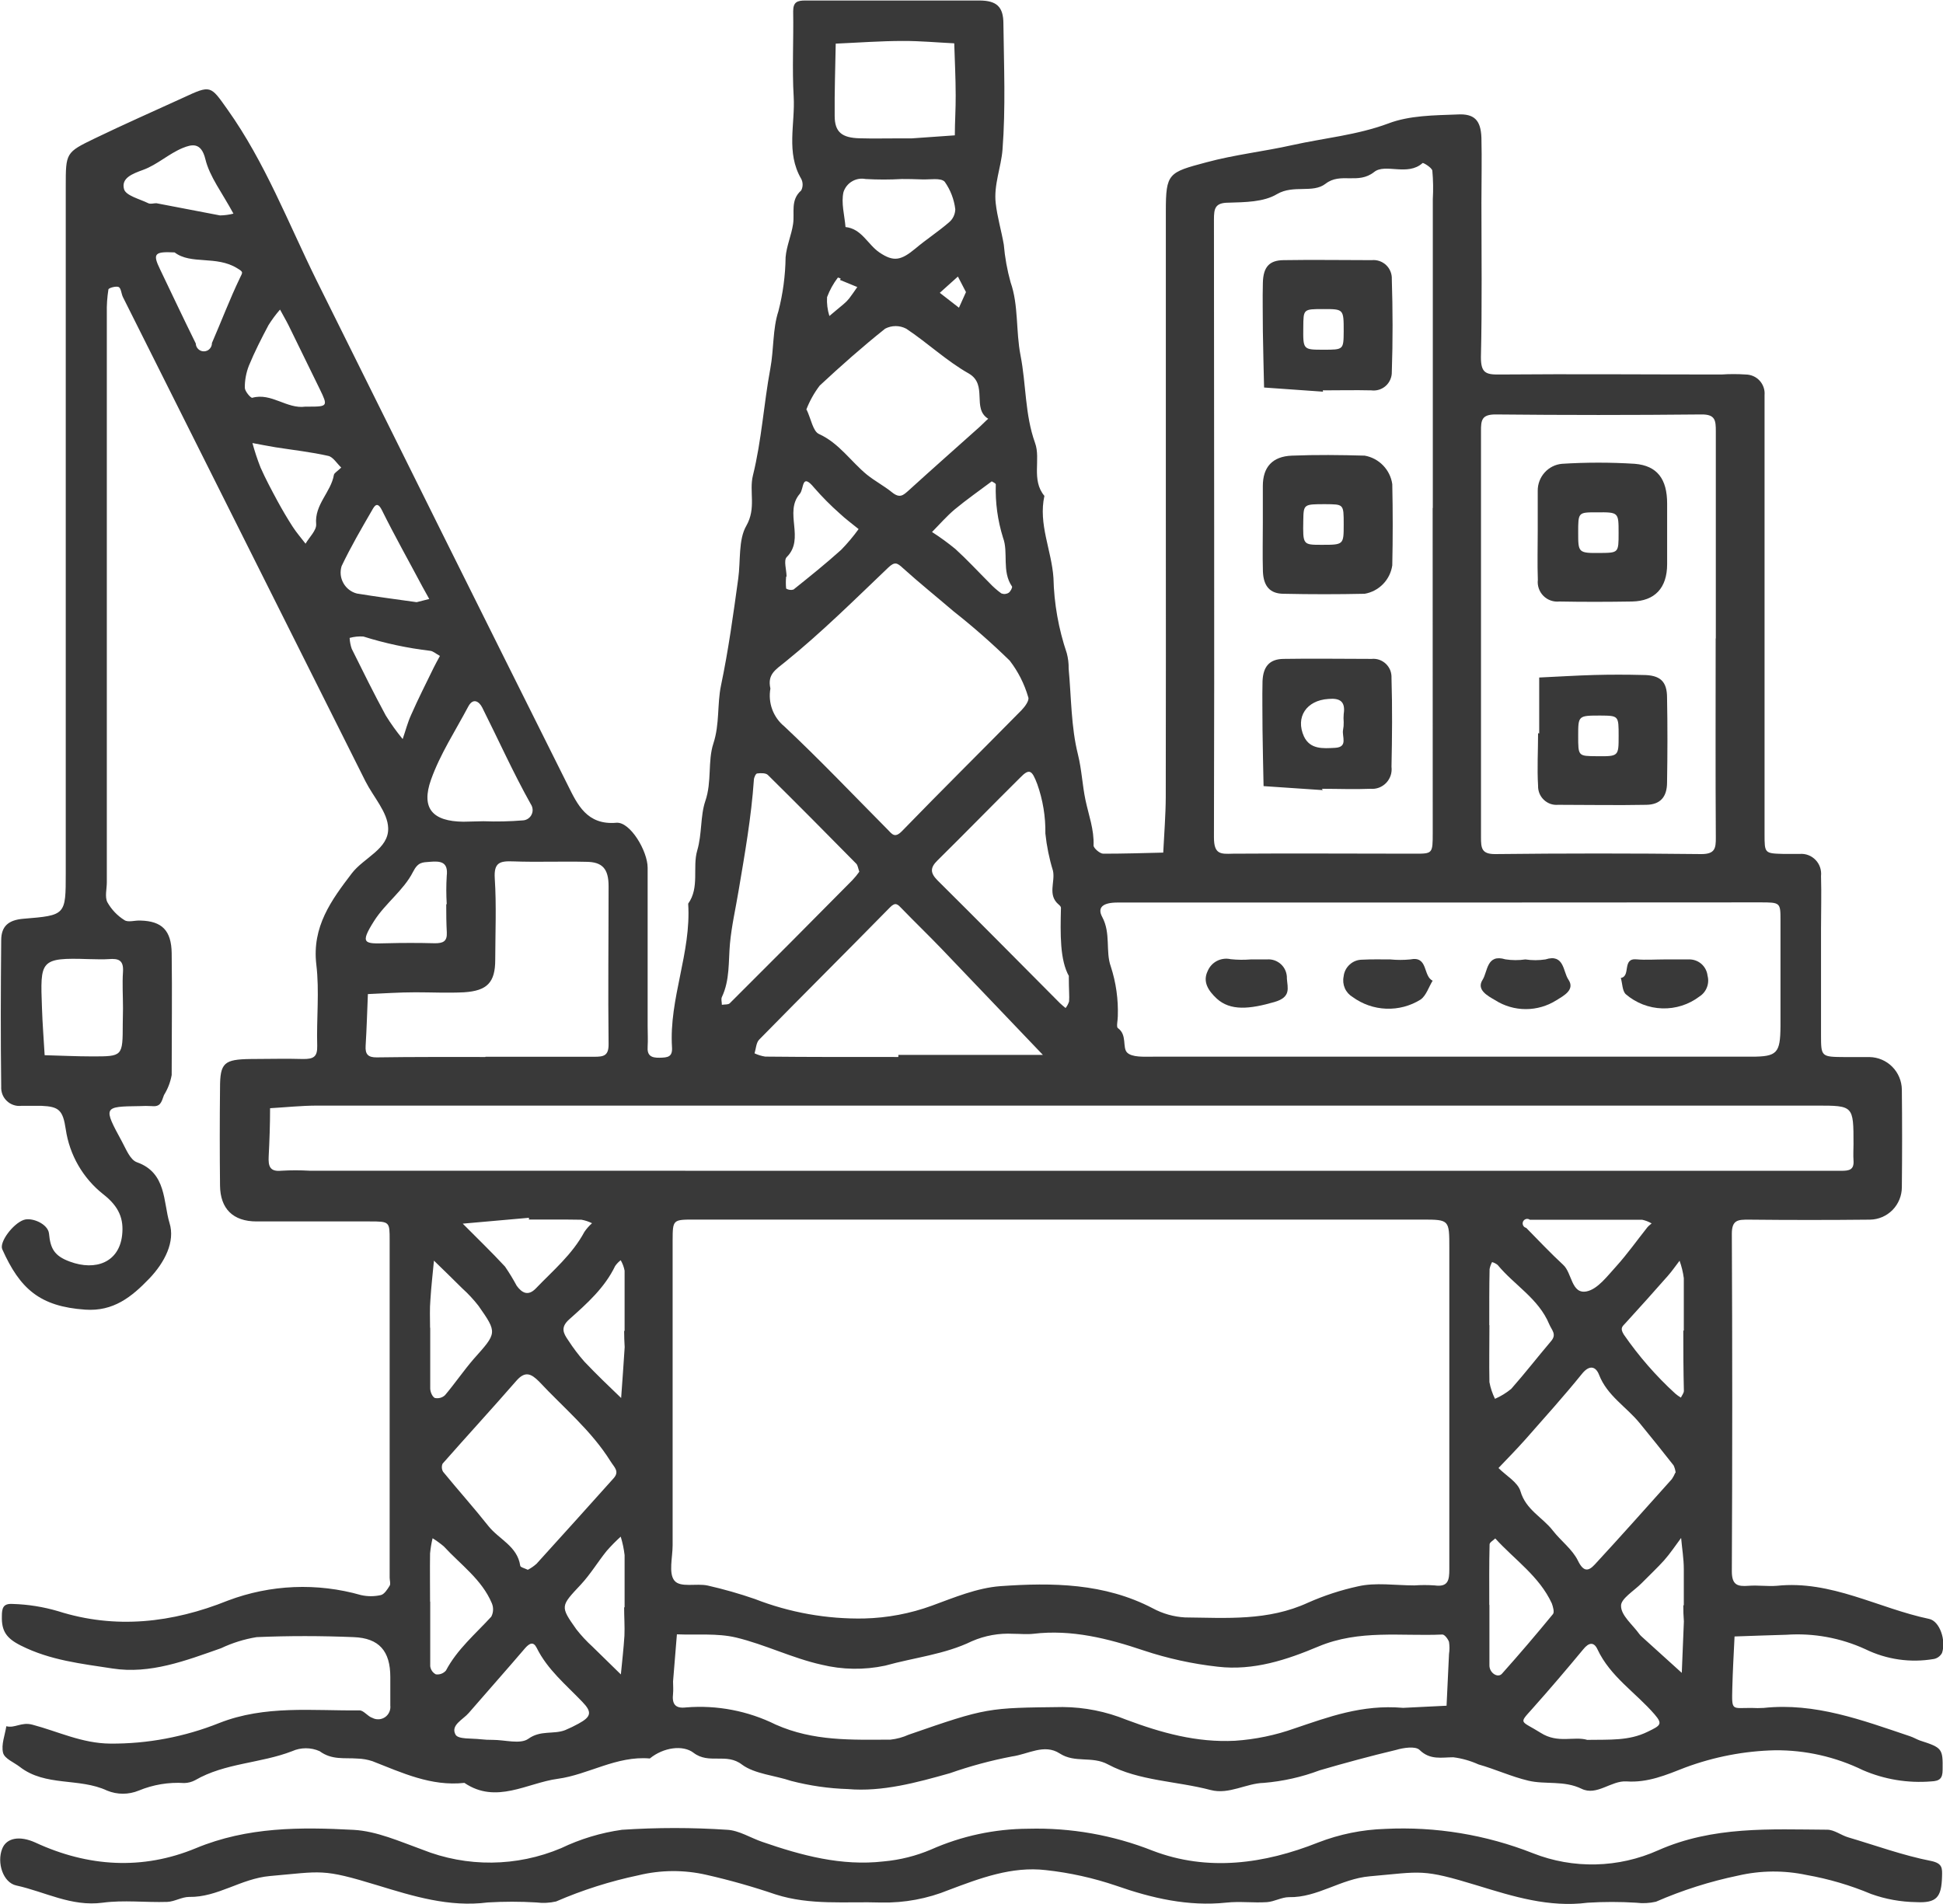 <svg width="50" height="49" viewBox="0 0 50 49" fill="none" xmlns="http://www.w3.org/2000/svg">
<g clip-path="url(#clip0_57_1590)">
<path d="M30.001 13.279V5.433C30.001 4.458 30.068 4.437 31.041 4.178C31.776 3.979 32.527 3.898 33.257 3.734C34.075 3.552 34.922 3.477 35.725 3.178C36.272 2.969 36.903 2.969 37.498 2.946C37.945 2.919 38.105 3.098 38.122 3.542C38.136 4.101 38.122 4.657 38.122 5.216C38.122 6.54 38.141 7.866 38.109 9.191C38.109 9.588 38.226 9.643 38.578 9.638C40.485 9.622 42.391 9.638 44.299 9.638C44.507 9.624 44.716 9.624 44.923 9.638C44.991 9.639 45.058 9.653 45.119 9.68C45.181 9.707 45.236 9.747 45.282 9.797C45.328 9.847 45.362 9.906 45.384 9.97C45.406 10.034 45.414 10.102 45.408 10.17C45.408 10.413 45.408 10.657 45.408 10.902C45.408 14.424 45.408 17.945 45.408 21.465C45.408 21.961 45.408 21.963 45.897 21.976C46.037 21.976 46.176 21.976 46.313 21.976C46.388 21.97 46.464 21.98 46.534 22.007C46.605 22.034 46.668 22.076 46.721 22.131C46.773 22.185 46.813 22.25 46.837 22.322C46.861 22.393 46.869 22.47 46.861 22.545C46.875 22.999 46.861 23.453 46.861 23.905C46.861 24.813 46.861 25.719 46.861 26.625C46.861 27.2 46.861 27.2 47.485 27.204C47.693 27.204 47.901 27.204 48.109 27.204C48.329 27.207 48.538 27.297 48.694 27.453C48.849 27.609 48.938 27.82 48.941 28.041C48.95 28.878 48.95 29.715 48.941 30.552C48.941 30.771 48.855 30.982 48.702 31.139C48.548 31.295 48.34 31.385 48.121 31.388C47.081 31.399 46.041 31.399 45.001 31.388C44.73 31.388 44.564 31.388 44.566 31.757C44.58 34.651 44.58 37.545 44.566 40.439C44.566 40.797 44.718 40.832 44.996 40.811C45.238 40.792 45.483 40.83 45.724 40.811C47.123 40.663 48.334 41.389 49.642 41.663C49.917 41.719 50.084 42.219 49.975 42.539C49.954 42.579 49.924 42.613 49.888 42.64C49.852 42.667 49.811 42.685 49.767 42.694C49.167 42.798 48.55 42.71 48.003 42.443C47.367 42.151 46.668 42.023 45.97 42.071C45.525 42.083 45.082 42.1 44.636 42.115C44.615 42.56 44.589 43.004 44.578 43.45C44.564 44.044 44.561 43.952 45.071 43.954C45.175 43.96 45.279 43.96 45.383 43.954C46.711 43.812 47.922 44.27 49.143 44.68C49.235 44.709 49.318 44.761 49.407 44.793C49.98 44.977 49.998 45.002 49.99 45.546C49.99 45.77 49.915 45.835 49.696 45.845C49.096 45.894 48.493 45.795 47.94 45.556C47.234 45.212 46.458 45.036 45.672 45.044C44.887 45.062 44.11 45.212 43.373 45.485C42.88 45.678 42.404 45.883 41.855 45.845C41.459 45.82 41.091 46.226 40.7 46.035C40.246 45.814 39.768 45.931 39.329 45.826C38.89 45.722 38.482 45.531 38.047 45.408C37.841 45.315 37.622 45.252 37.398 45.224C37.102 45.224 36.803 45.303 36.53 45.035C36.424 44.931 36.114 44.979 35.925 45.035C35.265 45.192 34.61 45.37 33.959 45.56C33.497 45.734 33.014 45.842 32.523 45.883C32.069 45.893 31.626 46.19 31.156 46.067C30.276 45.835 29.314 45.835 28.517 45.41C28.101 45.182 27.667 45.383 27.269 45.125C26.872 44.868 26.458 45.146 26.042 45.203C25.499 45.307 24.965 45.451 24.444 45.634C23.593 45.874 22.704 46.119 21.818 46.042C21.326 46.027 20.838 45.956 20.361 45.833C19.945 45.692 19.419 45.653 19.096 45.414C18.693 45.1 18.247 45.414 17.848 45.109C17.576 44.899 17.072 44.968 16.722 45.255C15.869 45.18 15.135 45.673 14.353 45.778C13.57 45.883 12.767 46.439 11.951 45.883C11.096 45.977 10.347 45.623 9.582 45.324C9.457 45.283 9.326 45.26 9.195 45.257C8.866 45.232 8.543 45.301 8.225 45.067C8.114 45.017 7.993 44.992 7.871 44.992C7.749 44.992 7.629 45.017 7.518 45.067C6.702 45.383 5.791 45.368 5.021 45.814C4.935 45.86 4.839 45.885 4.742 45.887C4.342 45.861 3.941 45.928 3.571 46.081C3.309 46.189 3.016 46.189 2.755 46.081C2.037 45.745 1.172 45.985 0.51 45.471C0.358 45.353 0.117 45.261 0.079 45.109C0.027 44.899 0.127 44.655 0.163 44.425C0.383 44.483 0.55 44.309 0.833 44.385C1.49 44.558 2.108 44.866 2.834 44.872C3.796 44.88 4.751 44.699 5.645 44.341C6.823 43.878 8.042 44.031 9.251 44.017C9.361 44.017 9.459 44.171 9.584 44.211C9.635 44.238 9.692 44.25 9.75 44.246C9.808 44.243 9.863 44.223 9.911 44.19C9.958 44.157 9.995 44.111 10.019 44.058C10.042 44.005 10.051 43.947 10.044 43.889C10.044 43.644 10.044 43.401 10.044 43.157C10.044 42.493 9.758 42.157 9.101 42.132C8.269 42.098 7.436 42.096 6.604 42.132C6.287 42.184 5.978 42.28 5.687 42.418C4.782 42.736 3.866 43.09 2.894 42.939C2.098 42.816 1.292 42.73 0.537 42.349C0.16 42.161 0.038 41.972 0.048 41.594C0.048 41.385 0.081 41.263 0.323 41.278C0.72 41.289 1.113 41.352 1.494 41.464C2.969 41.933 4.434 41.767 5.863 41.192C6.961 40.777 8.162 40.728 9.29 41.05C9.458 41.088 9.632 41.088 9.8 41.05C9.89 41.029 9.969 40.903 10.027 40.809C10.058 40.759 10.027 40.673 10.027 40.6C10.027 37.706 10.027 34.812 10.027 31.918C10.027 31.441 10.027 31.434 9.515 31.434C8.543 31.434 7.574 31.434 6.602 31.434C5.997 31.434 5.668 31.108 5.662 30.51C5.653 29.673 5.653 28.836 5.662 27.999C5.662 27.351 5.764 27.263 6.452 27.254C6.904 27.254 7.353 27.24 7.805 27.254C8.061 27.254 8.171 27.204 8.163 26.915C8.142 26.219 8.223 25.512 8.14 24.823C8.025 23.848 8.525 23.168 9.053 22.476C9.361 22.072 10.006 21.848 9.989 21.313C9.979 20.907 9.609 20.511 9.405 20.108L3.163 7.645C3.121 7.559 3.117 7.419 3.055 7.387C2.992 7.356 2.799 7.408 2.79 7.448C2.758 7.65 2.744 7.854 2.749 8.059C2.749 12.941 2.749 17.822 2.749 22.704C2.749 22.878 2.693 23.081 2.763 23.219C2.869 23.408 3.021 23.567 3.204 23.681C3.302 23.744 3.475 23.681 3.621 23.691C4.166 23.706 4.409 23.945 4.418 24.528C4.432 25.574 4.418 26.62 4.418 27.666C4.385 27.849 4.318 28.024 4.22 28.181C4.153 28.372 4.126 28.489 3.906 28.466C3.802 28.46 3.698 28.46 3.594 28.466C2.655 28.478 2.651 28.482 3.142 29.386C3.248 29.581 3.35 29.853 3.529 29.913C4.286 30.183 4.199 30.932 4.361 31.47C4.515 31.955 4.236 32.491 3.843 32.903C3.385 33.38 2.917 33.755 2.191 33.704C1.024 33.623 0.514 33.169 0.059 32.152C-0.025 31.968 0.335 31.491 0.61 31.395C0.818 31.321 1.234 31.495 1.261 31.746C1.296 32.129 1.396 32.322 1.798 32.468C2.464 32.715 3.063 32.483 3.142 31.792C3.19 31.374 3.067 31.054 2.659 30.736C2.135 30.323 1.789 29.724 1.692 29.062C1.619 28.572 1.519 28.478 1.068 28.459C0.895 28.459 0.72 28.459 0.547 28.459C0.48 28.467 0.411 28.459 0.347 28.437C0.283 28.415 0.224 28.38 0.175 28.332C0.125 28.285 0.087 28.228 0.062 28.164C0.038 28.1 0.027 28.032 0.031 27.963C0.015 26.708 0.019 25.453 0.031 24.198C0.031 23.834 0.221 23.677 0.597 23.645C1.692 23.555 1.692 23.555 1.692 22.47V4.793C1.692 3.933 1.692 3.923 2.437 3.563C3.182 3.203 3.951 2.864 4.709 2.517C5.431 2.182 5.412 2.195 5.857 2.822C6.821 4.178 7.412 5.728 8.146 7.216C10.295 11.551 12.45 15.882 14.613 20.21C14.858 20.702 15.102 21.239 15.861 21.174C16.217 21.143 16.666 21.903 16.666 22.331C16.666 23.691 16.666 25.051 16.666 26.411C16.666 26.587 16.677 26.761 16.666 26.934C16.649 27.166 16.758 27.225 16.97 27.221C17.182 27.217 17.309 27.204 17.293 26.953C17.213 25.698 17.792 24.516 17.709 23.256C18.008 22.838 17.815 22.321 17.942 21.888C18.069 21.455 18.019 21.003 18.15 20.616C18.323 20.114 18.208 19.591 18.358 19.133C18.522 18.631 18.453 18.128 18.553 17.645C18.745 16.731 18.87 15.815 18.997 14.892C19.061 14.436 18.997 13.89 19.205 13.532C19.467 13.074 19.273 12.653 19.375 12.237C19.6 11.329 19.654 10.396 19.823 9.486C19.916 8.988 19.881 8.465 20.031 8.009C20.148 7.556 20.21 7.09 20.216 6.622C20.239 6.333 20.366 6.053 20.409 5.764C20.453 5.475 20.334 5.149 20.617 4.902C20.642 4.855 20.654 4.804 20.654 4.751C20.654 4.699 20.642 4.647 20.617 4.601C20.222 3.925 20.465 3.191 20.424 2.485C20.382 1.78 20.424 1.021 20.411 0.291C20.411 0.052 20.515 0.013 20.726 0.013C22.215 0.013 23.707 0.013 25.197 0.013C25.648 0.013 25.821 0.174 25.821 0.609C25.834 1.69 25.881 2.776 25.798 3.85C25.763 4.304 25.569 4.758 25.623 5.228C25.663 5.586 25.769 5.937 25.831 6.295C25.859 6.624 25.918 6.949 26.006 7.266C26.214 7.854 26.139 8.521 26.262 9.149C26.408 9.894 26.372 10.664 26.635 11.398C26.789 11.816 26.531 12.35 26.876 12.762C26.716 13.488 27.061 14.162 27.109 14.871C27.124 15.531 27.24 16.185 27.452 16.81C27.486 16.94 27.503 17.074 27.5 17.208C27.569 17.946 27.561 18.706 27.739 19.415C27.837 19.812 27.852 20.204 27.933 20.589C28.014 20.974 28.158 21.348 28.141 21.76C28.141 21.827 28.303 21.97 28.391 21.97C28.905 21.97 29.421 21.955 29.934 21.942C29.957 21.463 29.997 20.984 29.999 20.505C30.005 18.091 30.001 15.685 30.001 13.279ZM27.342 31.386H17.875C17.315 31.386 17.311 31.386 17.309 31.922C17.309 34.537 17.309 37.151 17.309 39.765C17.309 40.079 17.201 40.483 17.353 40.675C17.505 40.868 17.921 40.74 18.214 40.805C18.623 40.898 19.027 41.013 19.423 41.15C20.321 41.5 21.278 41.671 22.24 41.652C22.835 41.637 23.423 41.526 23.982 41.322C24.552 41.113 25.147 40.864 25.744 40.82C27.078 40.726 28.418 40.74 29.662 41.389C29.919 41.528 30.203 41.609 30.494 41.625C31.564 41.636 32.629 41.721 33.663 41.244C34.074 41.062 34.502 40.922 34.941 40.826C35.4 40.719 35.906 40.801 36.397 40.801C36.57 40.789 36.744 40.789 36.917 40.801C37.267 40.849 37.296 40.667 37.296 40.383C37.296 37.627 37.296 34.874 37.296 32.118C37.296 31.392 37.296 31.388 36.611 31.386H27.342ZM27.3 30.131H46.65C46.894 30.131 47.135 30.131 47.379 30.131C47.587 30.131 47.716 30.108 47.697 29.861C47.687 29.723 47.697 29.583 47.697 29.443C47.697 28.453 47.697 28.453 46.748 28.453C33.887 28.453 21.027 28.453 8.169 28.453C7.753 28.453 7.355 28.497 6.95 28.52C6.95 28.939 6.935 29.357 6.914 29.761C6.902 30.006 6.939 30.16 7.241 30.129C7.483 30.115 7.727 30.115 7.969 30.129L27.3 30.131ZM36.871 13.074V5.124C36.885 4.88 36.881 4.636 36.859 4.393C36.846 4.312 36.626 4.184 36.609 4.195C36.224 4.544 35.646 4.195 35.361 4.427C34.945 4.755 34.499 4.427 34.112 4.728C33.782 4.983 33.291 4.747 32.864 4.994C32.519 5.203 32.032 5.203 31.616 5.216C31.266 5.216 31.239 5.366 31.239 5.651C31.239 10.948 31.254 16.247 31.239 21.551C31.239 21.991 31.412 21.98 31.726 21.97C33.284 21.959 34.847 21.97 36.405 21.97C36.865 21.97 36.869 21.97 36.869 21.438C36.869 18.651 36.869 15.863 36.867 13.074H36.871ZM37.08 23.227H28.757C28.382 23.227 28.23 23.352 28.364 23.599C28.59 24.018 28.445 24.486 28.584 24.871C28.719 25.285 28.78 25.719 28.765 26.154C28.765 26.258 28.724 26.424 28.765 26.457C29.011 26.629 28.878 26.955 29.002 27.085C29.127 27.215 29.439 27.194 29.67 27.194C33.519 27.194 37.368 27.194 41.216 27.194C42.499 27.194 43.783 27.194 45.065 27.194C45.733 27.194 45.812 27.106 45.818 26.411C45.818 25.505 45.818 24.597 45.818 23.691C45.818 23.227 45.818 23.223 45.292 23.223L37.08 23.227ZM44.154 16.43C44.154 14.653 44.154 12.873 44.154 11.099C44.154 10.82 44.141 10.662 43.783 10.666C42.017 10.684 40.251 10.684 38.484 10.666C38.13 10.666 38.109 10.814 38.111 11.097C38.111 14.584 38.111 18.067 38.111 21.547C38.111 21.825 38.124 21.984 38.482 21.98C40.248 21.96 42.014 21.96 43.781 21.98C44.135 21.98 44.156 21.831 44.154 21.549C44.143 19.842 44.15 18.139 44.15 16.43H44.154ZM36.11 43.952L37.225 43.897L37.288 42.567C37.304 42.463 37.304 42.358 37.288 42.255C37.263 42.18 37.173 42.062 37.117 42.065C36.052 42.113 34.982 41.931 33.925 42.374C33.12 42.713 32.261 43.002 31.335 42.893C30.687 42.821 30.048 42.681 29.429 42.475C28.514 42.167 27.577 41.929 26.593 42.046C26.42 42.065 26.245 42.046 26.073 42.046C25.708 42.026 25.343 42.092 25.008 42.238C24.313 42.577 23.524 42.657 22.777 42.866C22.236 42.981 21.677 42.972 21.14 42.841C20.393 42.675 19.683 42.32 18.942 42.142C18.456 42.027 17.929 42.081 17.419 42.06C17.386 42.464 17.351 42.868 17.32 43.272C17.32 43.376 17.33 43.481 17.32 43.586C17.29 43.841 17.365 43.977 17.654 43.941C18.449 43.876 19.247 44.029 19.962 44.383C20.932 44.814 21.916 44.774 22.916 44.77C23.077 44.753 23.233 44.71 23.38 44.644C25.411 43.939 25.411 43.954 27.348 43.931C27.908 43.935 28.462 44.046 28.982 44.257C29.882 44.594 30.79 44.849 31.78 44.799C32.305 44.764 32.824 44.656 33.32 44.479C34.181 44.19 35.045 43.86 36.106 43.952H36.11ZM19.825 17.72C19.793 17.9 19.809 18.086 19.872 18.257C19.936 18.429 20.043 18.58 20.185 18.695C21.096 19.551 21.957 20.457 22.837 21.344C22.956 21.465 23.023 21.582 23.212 21.388C24.227 20.342 25.265 19.315 26.287 18.277C26.375 18.187 26.495 18.022 26.46 17.942C26.361 17.601 26.2 17.282 25.983 17.001C25.524 16.553 25.043 16.13 24.539 15.733C24.105 15.361 23.659 15.003 23.235 14.62C23.089 14.486 23.027 14.446 22.858 14.607C21.993 15.432 21.138 16.281 20.214 17.028C19.95 17.241 19.744 17.354 19.825 17.72ZM12.497 27.196C13.429 27.196 14.369 27.196 15.293 27.196C15.532 27.196 15.665 27.173 15.661 26.869C15.645 25.514 15.661 24.16 15.661 22.806C15.661 22.355 15.499 22.179 15.077 22.179C14.453 22.164 13.828 22.191 13.204 22.168C12.869 22.156 12.705 22.191 12.732 22.608C12.777 23.298 12.746 23.995 12.744 24.7C12.744 25.286 12.536 25.499 11.939 25.537C11.523 25.558 11.107 25.537 10.691 25.537C10.274 25.537 9.875 25.566 9.467 25.583C9.449 26.026 9.436 26.47 9.409 26.913C9.394 27.133 9.473 27.215 9.696 27.212C10.62 27.198 11.554 27.202 12.486 27.202L12.497 27.196ZM23.118 27.196V27.148H26.837C25.967 26.235 25.097 25.325 24.227 24.415C23.892 24.066 23.541 23.729 23.204 23.38C23.104 23.277 23.047 23.204 22.904 23.35C21.785 24.491 20.653 25.616 19.535 26.756C19.458 26.836 19.454 26.989 19.417 27.108C19.504 27.149 19.596 27.177 19.692 27.192C20.823 27.204 21.966 27.202 23.108 27.202L23.118 27.196ZM20.757 10.542C20.875 10.791 20.921 11.103 21.077 11.17C21.597 11.408 21.895 11.877 22.309 12.216C22.517 12.383 22.748 12.503 22.952 12.668C23.156 12.833 23.243 12.747 23.387 12.618C23.99 12.069 24.602 11.53 25.209 10.986C25.286 10.917 25.357 10.839 25.43 10.777C25.001 10.511 25.43 9.902 24.931 9.613C24.36 9.291 23.872 8.825 23.32 8.459C23.236 8.415 23.143 8.392 23.049 8.392C22.954 8.392 22.861 8.415 22.777 8.459C22.195 8.923 21.635 9.419 21.094 9.923C20.949 10.114 20.832 10.324 20.746 10.549L20.757 10.542ZM43.12 37.899C43.113 37.834 43.095 37.772 43.068 37.713C42.778 37.345 42.487 36.979 42.19 36.619C41.846 36.2 41.357 35.918 41.149 35.38C41.068 35.171 40.908 35.112 40.712 35.353C40.244 35.932 39.745 36.485 39.256 37.041C39.031 37.294 38.794 37.535 38.561 37.78C38.756 37.977 39.058 38.144 39.127 38.378C39.266 38.857 39.693 39.046 39.959 39.389C40.167 39.657 40.462 39.87 40.606 40.165C40.75 40.46 40.877 40.439 41.039 40.263C41.709 39.539 42.364 38.799 43.022 38.066C43.056 38.016 43.085 37.962 43.109 37.905L43.12 37.899ZM13.583 40.399C13.664 40.357 13.739 40.305 13.807 40.244C14.47 39.514 15.131 38.78 15.79 38.044C15.95 37.866 15.805 37.759 15.713 37.61C15.218 36.815 14.5 36.227 13.874 35.556C13.666 35.347 13.512 35.28 13.291 35.531C12.667 36.248 12.02 36.951 11.39 37.667C11.375 37.7 11.368 37.737 11.371 37.773C11.373 37.809 11.384 37.845 11.402 37.876C11.787 38.347 12.193 38.799 12.569 39.274C12.84 39.615 13.312 39.79 13.387 40.292C13.387 40.332 13.489 40.355 13.583 40.399ZM27.511 25.127C27.271 24.708 27.286 24.035 27.302 23.361C27.302 23.334 27.271 23.302 27.246 23.281C26.947 23.032 27.161 22.695 27.096 22.407C27 22.095 26.935 21.775 26.901 21.451C26.908 21.018 26.837 20.588 26.693 20.181C26.558 19.827 26.495 19.762 26.252 20.013C25.538 20.721 24.837 21.44 24.123 22.145C23.93 22.334 23.94 22.468 24.123 22.654C25.178 23.7 26.225 24.761 27.276 25.817C27.321 25.861 27.373 25.901 27.421 25.942C27.461 25.892 27.491 25.834 27.511 25.773C27.523 25.629 27.504 25.488 27.504 25.12L27.511 25.127ZM22.113 22.434C22.08 22.342 22.074 22.265 22.032 22.225C21.279 21.461 20.524 20.698 19.76 19.944C19.706 19.89 19.577 19.894 19.485 19.905C19.45 19.905 19.402 20.009 19.4 20.068C19.334 21.028 19.167 21.972 19.007 22.919C18.932 23.373 18.826 23.829 18.784 24.288C18.743 24.746 18.784 25.223 18.576 25.66C18.551 25.71 18.576 25.792 18.576 25.859C18.649 25.846 18.749 25.859 18.784 25.815C19.838 24.765 20.889 23.71 21.934 22.652C21.999 22.583 22.059 22.511 22.113 22.434ZM23.154 3.561C23.256 3.561 23.362 3.561 23.464 3.561L24.571 3.483C24.571 3.138 24.596 2.795 24.593 2.452C24.593 2.006 24.569 1.561 24.556 1.115C24.117 1.094 23.676 1.052 23.237 1.054C22.66 1.054 22.084 1.098 21.506 1.123C21.495 1.751 21.473 2.362 21.479 2.983C21.479 3.402 21.668 3.546 22.117 3.559C22.459 3.569 22.804 3.561 23.154 3.561ZM3.165 25.947C3.165 25.635 3.144 25.319 3.165 25.012C3.186 24.704 3.044 24.664 2.801 24.683C2.63 24.696 2.455 24.683 2.285 24.683C1.018 24.641 1.036 24.716 1.08 25.938C1.093 26.344 1.126 26.75 1.149 27.156C1.565 27.166 1.966 27.187 2.374 27.187C3.157 27.187 3.157 27.187 3.159 26.351L3.165 25.947ZM12.44 21.135C12.783 21.148 13.125 21.14 13.466 21.112C13.512 21.108 13.557 21.091 13.595 21.064C13.633 21.037 13.663 21.001 13.682 20.958C13.702 20.916 13.71 20.869 13.705 20.823C13.701 20.776 13.684 20.731 13.658 20.693C13.206 19.886 12.825 19.036 12.409 18.208C12.328 18.049 12.174 17.953 12.051 18.181C11.719 18.808 11.327 19.405 11.092 20.064C10.828 20.806 11.134 21.139 11.924 21.147L12.44 21.135ZM40.856 44.776C41.424 44.766 41.917 44.805 42.4 44.567C42.735 44.406 42.793 44.37 42.577 44.119C42.092 43.558 41.436 43.148 41.108 42.445C41.018 42.251 40.887 42.265 40.743 42.445C40.313 42.964 39.876 43.477 39.426 43.981C39.075 44.374 39.127 44.27 39.649 44.596C40.094 44.879 40.508 44.673 40.852 44.778L40.856 44.776ZM12.684 44.776C12.994 44.776 13.389 44.895 13.595 44.749C13.914 44.519 14.244 44.642 14.544 44.525C14.662 44.475 14.777 44.42 14.889 44.358C15.22 44.178 15.239 44.058 14.981 43.793C14.565 43.358 14.088 42.968 13.812 42.41C13.726 42.238 13.629 42.288 13.518 42.41C13.038 42.972 12.544 43.527 12.062 44.084C11.914 44.257 11.587 44.397 11.723 44.642C11.791 44.766 12.139 44.732 12.374 44.761C12.475 44.772 12.578 44.777 12.68 44.776H12.684ZM23.208 4.607C22.897 4.625 22.585 4.625 22.274 4.607C22.155 4.584 22.031 4.605 21.927 4.667C21.822 4.728 21.744 4.826 21.706 4.942C21.641 5.222 21.733 5.54 21.758 5.843C22.174 5.885 22.33 6.293 22.629 6.496C22.995 6.745 23.185 6.705 23.557 6.396C23.836 6.161 24.142 5.963 24.419 5.724C24.468 5.683 24.509 5.632 24.537 5.574C24.565 5.515 24.581 5.452 24.583 5.387C24.553 5.132 24.459 4.888 24.311 4.678C24.211 4.569 23.928 4.626 23.726 4.617C23.524 4.609 23.376 4.607 23.204 4.607H23.208ZM38.328 41.303C38.328 41.824 38.328 42.349 38.328 42.862C38.328 43.054 38.546 43.196 38.653 43.071C39.1 42.571 39.537 42.058 39.963 41.539C40.005 41.489 39.963 41.347 39.934 41.265C39.612 40.565 38.973 40.138 38.478 39.592C38.428 39.642 38.334 39.692 38.332 39.744C38.319 40.265 38.324 40.784 38.324 41.303H38.328ZM38.328 34.104C38.328 34.589 38.318 35.075 38.328 35.569C38.355 35.718 38.404 35.863 38.471 35.999C38.621 35.934 38.761 35.848 38.888 35.744C39.241 35.345 39.57 34.92 39.915 34.514C40.065 34.336 39.934 34.238 39.867 34.079C39.591 33.416 38.969 33.075 38.54 32.554C38.497 32.52 38.449 32.495 38.396 32.48C38.366 32.537 38.344 32.597 38.332 32.66C38.322 33.135 38.324 33.621 38.324 34.104H38.328ZM11.071 34.171C11.071 34.69 11.071 35.217 11.071 35.73C11.071 35.817 11.121 35.939 11.186 35.976C11.233 35.987 11.281 35.986 11.328 35.974C11.374 35.962 11.417 35.938 11.452 35.905C11.708 35.602 11.927 35.278 12.191 34.972C12.79 34.301 12.803 34.305 12.312 33.604C12.186 33.443 12.047 33.293 11.895 33.156C11.656 32.916 11.411 32.681 11.167 32.443C11.136 32.778 11.096 33.11 11.076 33.445C11.055 33.685 11.067 33.928 11.067 34.171H11.071ZM11.071 41.219C11.071 41.774 11.071 42.326 11.071 42.88C11.077 42.925 11.093 42.967 11.118 43.004C11.143 43.04 11.177 43.07 11.217 43.09C11.264 43.096 11.313 43.091 11.358 43.074C11.403 43.057 11.443 43.029 11.475 42.993C11.766 42.443 12.234 42.052 12.642 41.606C12.67 41.553 12.686 41.495 12.688 41.435C12.691 41.376 12.68 41.316 12.657 41.261C12.399 40.648 11.856 40.27 11.421 39.797C11.33 39.72 11.233 39.65 11.132 39.587C11.101 39.715 11.08 39.846 11.067 39.977C11.061 40.387 11.067 40.803 11.067 41.219H11.071ZM13.612 31.386V31.34L11.908 31.491C12.272 31.859 12.646 32.217 12.996 32.596C13.105 32.755 13.205 32.919 13.296 33.089C13.429 33.271 13.589 33.367 13.791 33.156C14.232 32.696 14.727 32.284 15.039 31.702C15.095 31.62 15.161 31.546 15.235 31.48C15.149 31.437 15.058 31.407 14.964 31.39C14.502 31.382 14.055 31.386 13.608 31.386H13.612ZM42.498 31.483C42.422 31.439 42.341 31.408 42.256 31.39C41.293 31.39 40.331 31.39 39.368 31.39C39.354 31.38 39.338 31.373 39.321 31.37C39.304 31.367 39.286 31.368 39.27 31.372C39.253 31.377 39.237 31.385 39.224 31.396C39.211 31.407 39.201 31.421 39.193 31.437C39.186 31.453 39.183 31.47 39.183 31.488C39.184 31.505 39.188 31.522 39.196 31.538C39.203 31.553 39.214 31.567 39.228 31.578C39.242 31.588 39.258 31.596 39.275 31.6C39.589 31.92 39.899 32.248 40.225 32.55C40.458 32.759 40.433 33.315 40.831 33.234C41.116 33.175 41.361 32.84 41.588 32.593C41.875 32.275 42.125 31.922 42.394 31.583C42.41 31.562 42.437 31.539 42.504 31.483H42.498ZM16.073 41.368C16.073 40.92 16.073 40.47 16.073 40.02C16.054 39.86 16.021 39.701 15.973 39.546C15.846 39.661 15.725 39.784 15.611 39.914C15.384 40.196 15.195 40.512 14.95 40.776C14.423 41.339 14.409 41.334 14.833 41.933C14.959 42.093 15.098 42.243 15.249 42.38C15.491 42.619 15.733 42.856 15.977 43.092C16.009 42.759 16.048 42.426 16.069 42.094C16.079 41.853 16.061 41.611 16.061 41.362L16.073 41.368ZM16.073 34.255C16.073 33.736 16.073 33.219 16.073 32.7C16.055 32.606 16.021 32.516 15.973 32.432C15.918 32.474 15.87 32.524 15.83 32.581C15.559 33.144 15.102 33.55 14.654 33.949C14.415 34.158 14.496 34.311 14.623 34.493C14.748 34.687 14.887 34.871 15.039 35.043C15.345 35.365 15.663 35.671 15.984 35.978C16.015 35.541 16.048 35.106 16.075 34.669C16.067 34.533 16.061 34.393 16.061 34.248L16.073 34.255ZM10.726 15.496L11.046 15.415C10.988 15.31 10.928 15.206 10.872 15.101C10.524 14.446 10.162 13.802 9.831 13.136C9.713 12.894 9.638 13.017 9.577 13.126C9.303 13.599 9.026 14.074 8.791 14.568C8.768 14.64 8.761 14.716 8.768 14.792C8.776 14.868 8.8 14.941 8.837 15.007C8.874 15.073 8.924 15.131 8.984 15.177C9.044 15.223 9.113 15.257 9.186 15.275C9.669 15.354 10.16 15.419 10.713 15.496H10.726ZM11.496 23.271C11.481 23.028 11.481 22.785 11.496 22.543C11.54 22.175 11.332 22.156 11.063 22.179C10.872 22.195 10.759 22.179 10.626 22.442C10.389 22.909 9.915 23.248 9.629 23.698C9.251 24.294 9.376 24.29 9.942 24.275C10.358 24.264 10.774 24.264 11.19 24.275C11.398 24.275 11.51 24.231 11.498 23.997C11.485 23.762 11.483 23.514 11.483 23.271H11.496ZM43.33 34.24C43.33 33.79 43.33 33.34 43.33 32.893C43.31 32.74 43.273 32.59 43.221 32.445C43.12 32.575 43.028 32.713 42.918 32.836C42.562 33.242 42.2 33.644 41.836 34.043C41.751 34.137 41.68 34.173 41.786 34.345C42.169 34.899 42.612 35.409 43.109 35.863C43.155 35.902 43.203 35.937 43.255 35.968C43.282 35.91 43.332 35.851 43.332 35.794C43.319 35.276 43.317 34.757 43.317 34.248L43.33 34.24ZM43.33 41.313C43.33 41.002 43.33 40.686 43.33 40.38C43.33 40.113 43.284 39.847 43.261 39.579C43.115 39.774 42.982 39.977 42.822 40.157C42.662 40.336 42.435 40.55 42.242 40.746C42.048 40.943 41.705 41.144 41.715 41.33C41.715 41.577 42.015 41.813 42.185 42.052C42.206 42.08 42.23 42.105 42.256 42.127L43.278 43.052C43.297 42.61 43.315 42.169 43.332 41.728C43.321 41.59 43.317 41.452 43.317 41.313H43.33ZM4.494 6.496C3.968 6.469 3.926 6.532 4.118 6.929C4.424 7.567 4.725 8.207 5.038 8.839C5.038 8.867 5.045 8.894 5.056 8.919C5.067 8.944 5.083 8.967 5.103 8.985C5.123 9.004 5.146 9.019 5.172 9.029C5.197 9.038 5.224 9.043 5.252 9.042C5.279 9.041 5.306 9.035 5.331 9.024C5.356 9.013 5.378 8.997 5.397 8.976C5.416 8.956 5.43 8.933 5.44 8.907C5.45 8.882 5.454 8.854 5.454 8.827C5.697 8.268 5.913 7.697 6.174 7.153C6.244 7.002 6.273 7.007 6.105 6.904C5.566 6.569 4.913 6.818 4.494 6.496ZM11.319 16.879C11.217 16.825 11.142 16.752 11.065 16.748C10.483 16.679 9.91 16.557 9.351 16.381C9.232 16.373 9.112 16.385 8.997 16.417C9.002 16.512 9.02 16.607 9.051 16.697C9.336 17.273 9.621 17.848 9.927 18.413C10.058 18.625 10.204 18.827 10.362 19.02C10.435 18.81 10.491 18.589 10.582 18.392C10.765 17.974 10.967 17.582 11.163 17.177C11.205 17.093 11.255 17.001 11.319 16.884V16.879ZM7.859 10.465H7.963C8.431 10.465 8.439 10.446 8.233 10.023C7.964 9.474 7.695 8.924 7.426 8.373C7.357 8.235 7.278 8.103 7.206 7.967C7.097 8.092 6.998 8.226 6.91 8.366C6.729 8.707 6.552 9.053 6.404 9.413C6.334 9.593 6.298 9.786 6.3 9.979C6.3 10.069 6.452 10.247 6.492 10.237C6.983 10.099 7.382 10.532 7.859 10.465ZM8.781 12.032C8.67 11.929 8.572 11.76 8.448 11.733C8.002 11.632 7.545 11.582 7.091 11.511C6.883 11.477 6.694 11.438 6.496 11.402C6.554 11.615 6.623 11.825 6.704 12.03C6.833 12.323 6.985 12.605 7.137 12.888C7.26 13.114 7.391 13.337 7.53 13.553C7.63 13.708 7.751 13.846 7.863 13.992C7.959 13.825 8.148 13.649 8.136 13.49C8.09 12.982 8.518 12.668 8.593 12.218C8.606 12.168 8.687 12.126 8.781 12.032ZM6.007 5.498C5.714 4.954 5.395 4.55 5.285 4.096C5.175 3.642 4.923 3.72 4.702 3.808C4.347 3.954 4.045 4.239 3.687 4.37C3.41 4.471 3.113 4.58 3.192 4.868C3.238 5.036 3.598 5.122 3.816 5.23C3.872 5.258 3.953 5.23 4.024 5.23C4.571 5.333 5.115 5.44 5.662 5.544C5.778 5.542 5.894 5.527 6.007 5.498ZM25.521 12.388C25.195 12.632 24.872 12.858 24.569 13.109C24.36 13.285 24.177 13.496 23.984 13.691C24.194 13.826 24.396 13.973 24.589 14.132C24.893 14.409 25.174 14.714 25.465 15.005C25.557 15.103 25.658 15.192 25.767 15.271C25.798 15.283 25.831 15.289 25.865 15.286C25.898 15.283 25.93 15.272 25.958 15.254C26.004 15.222 26.058 15.118 26.042 15.093C25.773 14.701 25.956 14.218 25.811 13.837C25.673 13.394 25.61 12.931 25.625 12.467C25.625 12.436 25.544 12.404 25.521 12.388ZM20.241 14.839H20.23C20.22 14.942 20.22 15.045 20.23 15.147C20.258 15.165 20.29 15.176 20.322 15.18C20.355 15.185 20.388 15.182 20.42 15.172C20.836 14.839 21.252 14.505 21.645 14.151C21.808 13.984 21.959 13.805 22.095 13.616C21.932 13.482 21.76 13.358 21.608 13.214C21.376 13.009 21.158 12.789 20.954 12.555C20.622 12.151 20.694 12.578 20.582 12.708C20.166 13.187 20.724 13.86 20.245 14.337C20.16 14.421 20.241 14.668 20.241 14.839ZM21.618 7.205L21.633 7.168C21.61 7.157 21.586 7.149 21.562 7.143C21.445 7.296 21.351 7.466 21.283 7.647C21.273 7.811 21.294 7.975 21.343 8.132C21.466 8.032 21.589 7.923 21.708 7.827C21.761 7.783 21.81 7.734 21.853 7.68C21.926 7.586 21.991 7.486 22.061 7.387L21.618 7.205ZM24.858 7.517L24.65 7.117L24.184 7.536L24.677 7.919L24.858 7.517Z" fill="#393939"/>
<path d="M49.975 48.297C49.96 48.828 49.836 48.979 49.307 48.952C48.913 48.946 48.523 48.876 48.152 48.743C47.617 48.518 47.059 48.354 46.488 48.253C45.908 48.13 45.309 48.135 44.732 48.268C44.004 48.419 43.295 48.644 42.614 48.941C42.446 48.98 42.274 48.988 42.104 48.967C41.688 48.941 41.271 48.941 40.855 48.967C39.861 49.096 38.935 48.805 38.015 48.523C36.582 48.086 36.598 48.169 35.25 48.287C34.497 48.353 33.906 48.839 33.169 48.824C32.982 48.824 32.795 48.939 32.603 48.952C32.258 48.975 31.909 48.927 31.563 48.964C30.575 49.069 29.637 48.849 28.723 48.529C28.137 48.33 27.53 48.195 26.915 48.128C26.037 48.025 25.217 48.337 24.418 48.638C23.866 48.864 23.274 48.974 22.679 48.962C21.767 48.933 20.85 49.04 19.957 48.753C19.375 48.555 18.784 48.387 18.185 48.251C17.606 48.117 17.005 48.121 16.429 48.261C15.702 48.414 14.992 48.639 14.31 48.935C14.143 48.973 13.971 48.982 13.801 48.96C13.385 48.935 12.968 48.935 12.552 48.96C11.558 49.088 10.632 48.799 9.714 48.519C8.277 48.08 8.295 48.163 6.947 48.28C6.194 48.347 5.603 48.831 4.866 48.818C4.679 48.818 4.492 48.939 4.303 48.946C3.747 48.964 3.185 48.893 2.638 48.967C1.835 49.073 1.155 48.684 0.418 48.523C0.077 48.448 -0.085 47.937 0.056 47.579C0.166 47.297 0.505 47.234 0.913 47.42C2.27 48.048 3.674 48.132 5.043 47.563C6.369 47.013 7.734 47.019 9.101 47.092C9.696 47.125 10.287 47.391 10.861 47.598C12.012 48.059 13.297 48.046 14.44 47.563C14.935 47.326 15.463 47.166 16.006 47.09C16.907 47.03 17.81 47.03 18.711 47.09C19.017 47.105 19.314 47.299 19.618 47.402C20.627 47.751 21.655 48.029 22.739 47.904C23.16 47.866 23.572 47.763 23.96 47.598C24.747 47.249 25.597 47.067 26.457 47.063C27.552 47.033 28.642 47.225 29.661 47.628C31.08 48.172 32.539 47.967 33.919 47.418C34.471 47.204 35.056 47.085 35.648 47.067C36.944 47.003 38.24 47.217 39.449 47.694C39.964 47.897 40.513 47.994 41.066 47.981C41.618 47.968 42.163 47.845 42.668 47.619C44.084 46.992 45.549 47.079 47.02 47.088C47.201 47.088 47.376 47.23 47.559 47.284C48.269 47.494 48.972 47.751 49.696 47.893C49.993 47.956 49.981 48.084 49.975 48.297Z" fill="#393939"/>
<path d="M32.497 13.446C32.497 13.132 32.497 12.819 32.497 12.507C32.497 12.021 32.743 11.745 33.246 11.726C33.87 11.701 34.495 11.708 35.119 11.726C35.299 11.758 35.464 11.846 35.591 11.977C35.719 12.109 35.802 12.277 35.828 12.459C35.843 13.153 35.843 13.85 35.828 14.551C35.801 14.732 35.718 14.901 35.59 15.032C35.462 15.163 35.297 15.25 35.117 15.281C34.423 15.296 33.73 15.296 33.036 15.281C32.68 15.281 32.514 15.086 32.499 14.706C32.487 14.281 32.497 13.863 32.497 13.446ZM34.106 12.975C33.546 12.975 33.546 12.975 33.538 13.394C33.527 14.021 33.527 14.021 34.01 14.021C34.578 14.021 34.578 14.021 34.578 13.494C34.578 12.967 34.578 12.98 34.106 12.975Z" fill="#393939"/>
<path d="M34.046 10.08L32.529 9.973C32.519 9.492 32.504 9.013 32.498 8.532C32.498 8.113 32.487 7.695 32.498 7.276C32.508 6.858 32.675 6.701 33.026 6.695C33.784 6.682 34.541 6.695 35.298 6.695C35.365 6.688 35.433 6.696 35.496 6.717C35.56 6.739 35.619 6.774 35.668 6.82C35.717 6.866 35.756 6.922 35.781 6.985C35.807 7.047 35.819 7.115 35.816 7.182C35.841 7.979 35.843 8.777 35.816 9.572C35.818 9.639 35.804 9.706 35.777 9.768C35.75 9.83 35.711 9.886 35.66 9.931C35.61 9.976 35.551 10.009 35.487 10.029C35.422 10.049 35.355 10.055 35.288 10.046C34.872 10.036 34.456 10.046 34.039 10.046L34.046 10.08ZM34.06 9C34.574 9 34.574 9 34.578 8.528C34.578 7.954 34.578 7.954 34.056 7.954C33.534 7.954 33.542 7.954 33.538 8.427C33.532 9 33.532 9 34.06 9Z" fill="#393939"/>
<path d="M34.039 20.334L32.516 20.231C32.506 19.75 32.495 19.269 32.489 18.787C32.489 18.369 32.479 17.951 32.489 17.532C32.504 17.153 32.67 16.963 33.024 16.957C33.781 16.944 34.538 16.957 35.296 16.957C35.363 16.95 35.43 16.958 35.494 16.98C35.557 17.002 35.615 17.038 35.664 17.084C35.713 17.131 35.751 17.188 35.776 17.25C35.8 17.313 35.811 17.381 35.808 17.448C35.831 18.21 35.824 18.971 35.808 19.733C35.817 19.808 35.81 19.884 35.787 19.955C35.763 20.027 35.724 20.092 35.672 20.147C35.62 20.201 35.557 20.243 35.487 20.27C35.417 20.296 35.341 20.307 35.267 20.3C34.851 20.317 34.434 20.3 34.018 20.3L34.039 20.334ZM34.578 18.587C34.572 18.517 34.572 18.447 34.578 18.377C34.628 18.055 34.484 17.959 34.181 17.988C33.623 18.024 33.328 18.453 33.556 18.955C33.717 19.29 34.047 19.262 34.353 19.246C34.697 19.229 34.53 18.957 34.561 18.787C34.574 18.721 34.58 18.654 34.578 18.587Z" fill="#393939"/>
<path d="M35.775 24.691C35.946 24.708 36.119 24.708 36.291 24.691C36.759 24.595 36.613 25.122 36.867 25.238C36.765 25.403 36.7 25.625 36.555 25.725C36.29 25.89 35.982 25.971 35.671 25.959C35.359 25.947 35.059 25.842 34.807 25.658C34.718 25.605 34.648 25.526 34.607 25.432C34.566 25.337 34.555 25.232 34.576 25.131C34.588 25.012 34.644 24.902 34.732 24.823C34.82 24.742 34.934 24.698 35.053 24.698C35.292 24.685 35.533 24.691 35.775 24.691Z" fill="#393939"/>
<path d="M42.83 24.691H43.455C43.573 24.686 43.69 24.727 43.78 24.804C43.87 24.882 43.928 24.991 43.941 25.11C43.968 25.21 43.962 25.316 43.924 25.412C43.887 25.508 43.82 25.59 43.733 25.645C43.458 25.854 43.12 25.962 42.775 25.951C42.431 25.941 42.1 25.812 41.838 25.587C41.746 25.503 41.751 25.309 41.709 25.168C41.975 25.125 41.732 24.652 42.115 24.689C42.346 24.71 42.589 24.691 42.83 24.691Z" fill="#393939"/>
<path d="M39.253 24.691C39.424 24.717 39.598 24.717 39.769 24.691C40.254 24.535 40.222 25.007 40.358 25.206C40.541 25.472 40.239 25.625 40.054 25.74C39.818 25.89 39.544 25.97 39.264 25.97C38.985 25.97 38.711 25.89 38.475 25.74C38.281 25.627 37.984 25.472 38.154 25.212C38.285 25.003 38.254 24.541 38.739 24.689C38.909 24.715 39.082 24.716 39.253 24.691Z" fill="#393939"/>
<path d="M32.186 24.691H32.602C32.669 24.685 32.736 24.694 32.8 24.716C32.863 24.739 32.921 24.774 32.97 24.821C33.019 24.868 33.057 24.924 33.082 24.987C33.107 25.05 33.119 25.118 33.116 25.185C33.132 25.424 33.232 25.66 32.799 25.786C32.157 25.972 31.663 26.02 31.312 25.7C31.087 25.491 30.946 25.263 31.077 24.991C31.124 24.878 31.209 24.785 31.318 24.729C31.426 24.674 31.551 24.658 31.67 24.685C31.841 24.703 32.014 24.705 32.186 24.691Z" fill="#393939"/>
<path d="M39.571 13.674C39.571 13.327 39.571 12.977 39.571 12.628C39.57 12.455 39.634 12.288 39.749 12.16C39.865 12.031 40.024 11.951 40.196 11.936C40.819 11.897 41.445 11.897 42.068 11.936C42.649 11.984 42.901 12.333 42.901 12.957C42.901 13.478 42.901 14.003 42.901 14.519C42.901 15.134 42.582 15.469 41.999 15.48C41.375 15.49 40.751 15.492 40.127 15.48C40.052 15.488 39.977 15.479 39.906 15.454C39.835 15.429 39.77 15.389 39.717 15.335C39.664 15.282 39.624 15.217 39.599 15.146C39.574 15.074 39.565 14.998 39.574 14.923C39.559 14.509 39.571 14.091 39.571 13.674ZM41.652 13.712C41.652 13.181 41.652 13.181 41.084 13.185C40.612 13.185 40.612 13.185 40.612 13.704C40.612 14.222 40.612 14.237 41.18 14.231C41.652 14.226 41.652 14.226 41.652 13.712Z" fill="#393939"/>
<path d="M39.609 18.875V17.436C40.082 17.415 40.554 17.384 41.026 17.371C41.443 17.36 41.859 17.36 42.275 17.371C42.722 17.371 42.899 17.534 42.899 17.955C42.913 18.681 42.911 19.419 42.899 20.135C42.899 20.515 42.72 20.706 42.368 20.712C41.611 20.727 40.854 20.712 40.096 20.712C40.029 20.718 39.962 20.71 39.898 20.688C39.835 20.665 39.777 20.63 39.728 20.583C39.679 20.537 39.641 20.48 39.615 20.418C39.59 20.355 39.578 20.288 39.58 20.221C39.553 19.771 39.58 19.319 39.58 18.869L39.609 18.875ZM41.653 18.938C41.653 18.419 41.653 18.419 41.185 18.415C40.612 18.415 40.612 18.415 40.612 18.938C40.612 19.461 40.612 19.457 41.081 19.461C41.653 19.467 41.653 19.467 41.653 18.938Z" fill="#393939"/>
</g>
<defs>
<clipPath id="clip0_57_1590">
<rect width="50" height="49" fill="white"/>
</clipPath>
</defs>
</svg>
